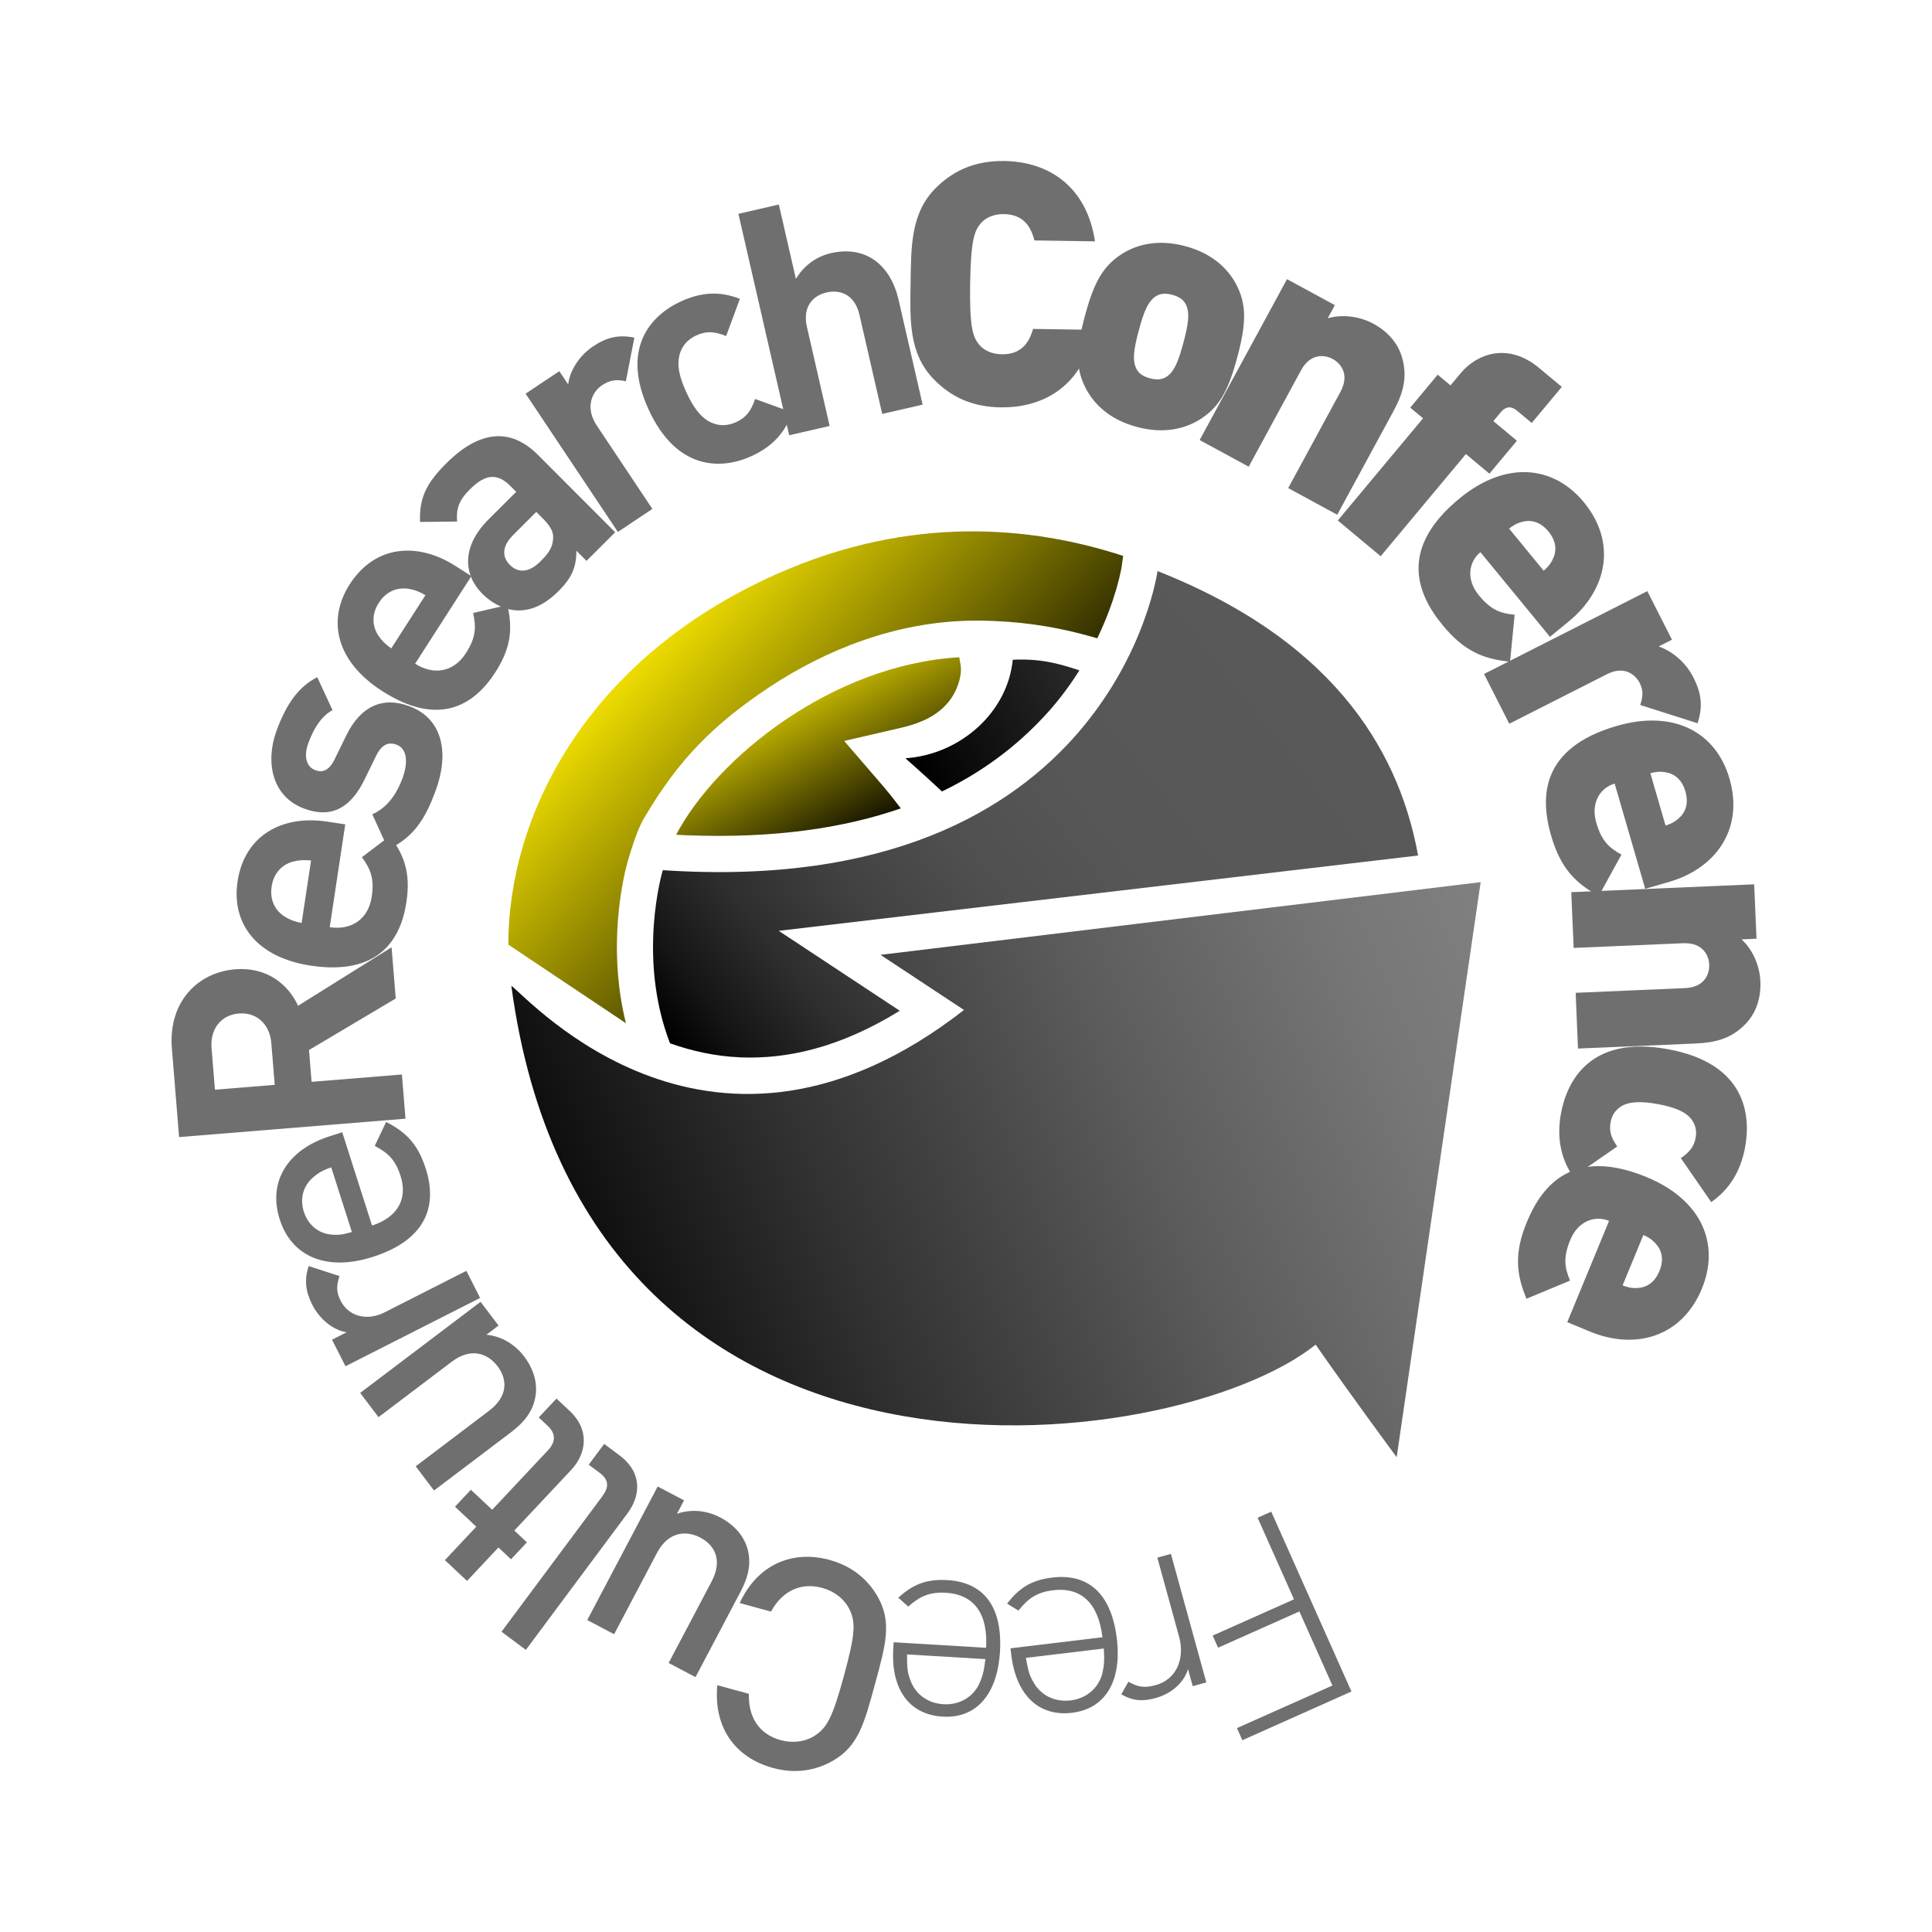 <svg:svg xmlns:dc="http://purl.org/dc/elements/1.1/" xmlns:ns2="http://web.resource.org/cc/" xmlns:rdf="http://www.w3.org/1999/02/22-rdf-syntax-ns#" xmlns:svg="http://www.w3.org/2000/svg" enable-background="new 0 0 595.28 841.89" height="566.597" id="Layer_1" version="1.1" viewBox="14.457 137.96 566.597 566.597" width="566.597" x="0px" y="0px" xml:space="preserve">
<svg:g>
	<svg:g>
		<svg:linearGradient gradientUnits="userSpaceOnUse" id="SVGID_1_" x1="175.62" x2="461.23" y1="545.42" y2="426.86">
			<svg:stop offset="0" style="stop-color:#000000" />
			<svg:stop offset=".31" style="stop-color:#323232" />
			<svg:stop offset=".617" style="stop-color:#5C5C5C" />
			<svg:stop offset=".857" style="stop-color:#767676" />
			<svg:stop offset="1" style="stop-color:#808080" />
		</svg:linearGradient>
		<svg:path d="m448.69 396.66l-24.632 168.65s-13.386-18.082-23.762-33.006c-41.611 33.286-214.35 55.343-235.88-105.25 5.696 4.326 59.163 64.423 132.75 7.101l-24.487-16.168 176.01-21.32z" fill="url(#SVGID_1_)" />
		<svg:linearGradient gradientUnits="userSpaceOnUse" id="SVGID_2_" x1="227.05" x2="394.11" y1="463.7" y2="332.45">
			<svg:stop offset="0" style="stop-color:#000000" />
			<svg:stop offset=".075" style="stop-color:#151515" />
			<svg:stop offset=".192" style="stop-color:#2E2E2E" />
			<svg:stop offset=".323" style="stop-color:#414141" />
			<svg:stop offset=".473" style="stop-color:#4F4F4F" />
			<svg:stop offset=".661" style="stop-color:#575757" />
			<svg:stop offset="1" style="stop-color:#595959" />
		</svg:linearGradient>
		<svg:path d="m231.62 448.06c13.313 0.522 28.738-2.595 46.716-13.67l-35.503-23.444 187.51-22.087c-5.049-27.573-21.733-61.809-76.419-83.423 0 0-13.183 96.515-145.09 87.717 0 0-7.688 25.373 2.118 50.78 6.3 2.23 13.19 3.8 20.66 4.12z" fill="url(#SVGID_2_)" />
		<svg:linearGradient gradientUnits="userSpaceOnUse" id="SVGID_3_" x1="207.12" x2="298.93" y1="313.45" y2="401.28">
			<svg:stop offset="0" style="stop-color:#FFED00" />
			<svg:stop offset="1" style="stop-color:#000000" />
		</svg:linearGradient>
		<svg:path d="m203.39 377.83c9.924-16.927 20.244-27.447 36.871-38.472 16.62-10.949 37.001-19.034 58.941-19.372 2.456-0.046 4.818 0.005 7.087 0.108 10.728 0.452 20.014 2.263 27.522 4.376l2.441 0.684c5.465-11.293 7.028-20.116 7.17-21.122l0.008-0.043 0.412-3c-26.349-8.614-62.005-12.339-101.72 5.373-56.313 25.122-78.61 71.418-78.587 108.63l34.487 23.048c-2.434-9.782-2.882-19.015-2.553-26.68 0.368-8.65 1.727-15.343 2.553-18.784 0-0.01 2.58-10.19 5.37-14.76z" fill="url(#SVGID_3_)" />
		<svg:linearGradient gradientUnits="userSpaceOnUse" id="SVGID_4_" x1="282.34" x2="381.41" y1="360.66" y2="308.55">
			<svg:stop offset="0" style="stop-color:#000000" />
			<svg:stop offset=".087" style="stop-color:#080808" />
			<svg:stop offset=".459" style="stop-color:#272727" />
			<svg:stop offset=".776" style="stop-color:#393939" />
			<svg:stop offset="1" style="stop-color:#404040" />
		</svg:linearGradient>
		<svg:path d="m322.01 346.6c3.551-4.008 6.5-8.068 9.002-12.042-6.483-2.167-11.748-3.482-19.546-3.113-1.483 15.284-15.151 27.726-31.473 28.897 0 0 5.426 4.781 10.716 9.727 13.7-6.61 23.72-15 31.3-23.48z" fill="url(#SVGID_4_)" />
		<svg:linearGradient gradientUnits="userSpaceOnUse" id="SVGID_5_" x1="240.82" x2="269.8" y1="332" y2="385.32">
			<svg:stop offset="0" style="stop-color:#FFED00" />
			<svg:stop offset="1" style="stop-color:#000000" />
		</svg:linearGradient>
		<svg:path d="m275.14 370.56c-1.111-1.358-1.687-2.043-1.687-2.043l-11.42-13.256 17.034-3.952c7.138-1.699 10.998-4.387 13.533-7.463 2.511-3.061 3.59-6.855 3.667-9.203 0.035-0.736-0.017-1.322-0.088-1.646l-0.415-2.285c-37.385 2.19-71.221 29.62-83.009 52.051 0.913 0.051 1.838 0.11 2.733 0.144 26.241 1.048 46.83-2.213 63.149-7.878-1.37-1.81-2.59-3.35-3.49-4.47z" fill="url(#SVGID_5_)" />
	</svg:g>
	<svg:g fill="#706F6F">
		<svg:path d="m395.53 610.55l-23.849 10.634-1.586-3.555 23.853-10.637-10.674-23.928 4-1.779 23.521 52.737-31.99 14.29-1.587-3.555 28-12.489-9.68-21.7z" />
		<svg:path d="m353.32 632.18c6.488-1.787 8.599-8.17 6.939-14.191l-6.388-23.22 3.984-1.095 10.376 37.682-3.986 1.097-1.379-5.004c-1.221 4.121-5.063 7.28-9.517 8.508-3.674 1.011-6.569 0.883-10.062-1.1l2.099-3.688c2.9 1.63 4.81 1.86 7.94 1z" />
		<svg:path d="m323.29 604.34c-4.589 0.552-7.242 2.26-10.147 5.959l-3.348-2.05c3.469-4.417 6.85-6.868 13.291-7.642 10.709-1.29 17.339 4.935 18.902 17.898 1.51 12.562-3.406 20.587-13.146 21.761-9.744 1.17-16.384-5.137-17.816-17.053l-0.224-1.852 26.97-3.248c-1.17-9.91-6.17-14.78-14.47-13.78zm-5.73 26.99c2.186 3.901 6.339 5.854 10.85 5.311 4.51-0.542 8.083-3.424 9.281-7.733 0.582-2.603 0.698-3.679 0.484-7.492l-22.865 2.753c0.7 3.67 0.93 4.95 2.26 7.16z" />
		<svg:path d="m291.86 605.07c-4.613-0.277-7.527 0.93-11.045 4.049l-2.931-2.614c4.202-3.728 7.966-5.53 14.439-5.144 10.765 0.643 16.174 7.951 15.396 20.98-0.755 12.627-7.021 19.641-16.813 19.054-9.795-0.582-15.201-7.972-14.483-19.95l0.112-1.861 27.112 1.621c0.58-9.95-3.47-15.64-11.8-16.14zm-10.46 25.53c1.452 4.229 5.194 6.889 9.723 7.159 4.534 0.271 8.564-1.925 10.509-5.95 1.041-2.453 1.346-3.492 1.814-7.282l-22.981-1.374c0.02 3.73 0.02 5.03 0.94 7.44z" />
		<svg:path d="m257.82 595.47c6.232 1.7 11.003 5.446 14.007 10.697 4.287 7.509 2.388 14.141-0.759 25.68-3.145 11.543-4.878 18.22-12.383 22.509-5.253 3.003-11.265 3.807-17.499 2.108-11.035-3.011-17.521-11.749-16.363-24.284l9.266 2.525c-0.225 6.457 2.672 11.771 9.325 13.586 3.539 0.965 7.108 0.489 9.832-1.211 3.825-2.396 5.438-5.666 8.726-17.713 3.283-12.046 3.553-15.685 1.477-19.689-1.486-2.85-4.321-5.071-7.859-6.036-6.656-1.813-11.931 1.272-15.016 6.949l-9.182-2.504c5.27-11.44 15.55-15.6 26.42-12.64z" />
		<svg:path d="m215.06 577.98l-2.078 3.939c4.251-1.51 8.811-0.981 12.75 1.097 4.016 2.118 6.646 5.184 7.782 8.646 1.466 4.524 0.437 8.722-1.887 13.125l-13.198 25.027-7.88-4.154 12.589-23.869c3.217-6.104 1.126-10.563-3.276-12.887-4.401-2.32-9.535-1.573-12.714 4.451l-12.589 23.872-7.879-4.156 20.657-39.165 7.73 4.06z" />
		<svg:path d="m196.06 564.7c6.794 5.06 6.347 11.802 2.437 17.053l-29.818 40.064-7.145-5.318 29.507-39.643c2.031-2.73 2.092-4.864-0.778-6.999l-3.152-2.348 4.536-6.092 4.4 3.29z" />
		<svg:path d="m181.54 551.76c6.051 5.68 4.791 12.641 0.425 17.29l-16.673 17.766 3.693 3.467-4.663 4.971-3.692-3.466-9.204 9.808-6.496-6.099 9.204-9.808-6.243-5.857 4.664-4.967 6.241 5.857 16.377-17.449c2.208-2.357 2.38-4.836-0.042-7.105l-2.674-2.512 5.201-5.539 3.88 3.65z" />
		<svg:path d="m160.66 526.71l-3.554 2.688c4.491 0.434 8.396 2.847 11.082 6.397 2.741 3.62 3.824 7.511 3.385 11.129-0.59 4.717-3.302 8.081-7.27 11.086l-22.563 17.071-5.374-7.104 21.516-16.28c5.502-4.16 5.498-9.085 2.498-13.055-3.006-3.97-7.972-5.47-13.401-1.36l-21.52 16.281-5.375-7.103 35.305-26.712 5.26 6.94z" />
		<svg:path d="m114.02 512.21c-0.883 2.702-1.027 4.538 0.354 7.264 2.175 4.281 7.421 6.127 12.873 3.359l23.984-12.175 4.031 7.946-39.484 20.037-3.952-7.786 4.284-2.176c-3.831-0.601-7.833-3.662-10.087-8.102-1.937-3.816-2.387-7.213-1.044-11.32l9.05 2.95z" />
		<svg:path d="m123.56 497.38c7.236-2.311 10.59-7.599 8.384-14.504-1.514-4.743-3.643-6.812-7.592-8.85l3.35-7.03c5.708 2.945 9.254 6.305 11.623 13.708 3.375 10.564 0.482 20.747-15.573 25.873-13.644 4.36-23.805-0.187-27.259-11.001-3.613-11.313 2.606-20.542 14.586-24.367l3.745-1.198 8.74 27.37zm-17.33-14.08c-2.737 2.339-3.944 6.024-2.666 10.018 1.272 3.993 4.418 6.381 8.006 6.7 2.178 0.224 3.481-0.01 6.084-0.75l-6.058-18.968c-2.55 0.91-3.71 1.56-5.36 3z" />
		<svg:path d="m130.51 430.79l-25.431 15.114 0.76 9.325 26.482-2.154 1.054 12.962-66.396 5.399-2.116-26.019c-1.097-13.521 7.482-22.293 18.579-23.193 9.328-0.758 15.569 4.461 18.426 10.704l27.422-17.154 1.23 15.02zm-54.013 14.53l0.996 12.217 17.529-1.426-0.993-12.217c-0.463-5.688-4.403-9.123-9.532-8.706-5.127 0.42-8.461 4.45-8 10.14z" />
		<svg:path d="m111.15 409.88c6.197 0.934 11.303-2.174 12.324-8.927 0.795-5.274-0.292-8.086-2.886-11.602l8.227-6.234c4.163 5.644 6.135 10.768 4.821 19.464-1.717 11.38-8.545 21.513-28.068 18.567-15.726-2.374-23.323-12.226-21.437-24.716 2.023-13.415 12.976-19.521 26.207-17.523l5.366 0.81-4.55 30.16zm-10.82-19.23c-3.063 0.862-5.594 3.224-6.208 7.294-0.616 4.072 1.106 7.075 3.778 8.804 1.645 1.005 2.899 1.478 5.015 1.892l2.765-18.318c-2.14-0.22-3.48-0.13-5.35 0.34z" />
		<svg:path d="m142.16 370.01c-2.688 7.187-5.902 13.378-13.85 16.999l-4.664-10.236c5.179-2.357 7.538-7.071 8.849-10.576 1.475-3.944 1.701-8.556-1.718-9.833-2.279-0.853-4.316-0.215-6.009 3.248l-3.389 6.926c-3.869 7.944-9.363 11.683-17.777 8.537-9.465-3.539-11.436-13.767-7.963-23.058 2.653-7.098 6.111-12.6 11.866-15.443l4.478 9.667c-3.347 1.745-5.558 5.515-7.031 9.458-1.705 4.558-0.322 7.272 1.957 8.125 1.666 0.622 3.854 0.643 5.715-3.259l3.387-6.923c4.254-8.701 10.778-11.455 18.488-8.573 10.08 3.75 11.69 14.14 7.66 24.92z" />
		<svg:path d="m136.21 332.6c5.275 3.388 11.207 2.638 14.896-3.109 2.883-4.488 3.041-7.502 2.11-11.769l10.059-2.325c1.492 6.854 1.197 12.335-3.56 19.736-6.22 9.685-16.596 16.142-33.209 5.47-13.386-8.596-16.29-20.695-9.461-31.324 7.333-11.417 19.826-12.512 31.083-5.281l4.567 2.934-16.49 25.66zm-2.01-21.97c-3.148-0.463-6.426 0.655-8.65 4.12-2.226 3.463-1.881 6.911-0.15 9.581 1.09 1.59 2.043 2.535 3.805 3.776l10.014-15.59c-1.85-1.09-3.11-1.56-5.01-1.89z" />
		<svg:path d="m186.47 302.45l-2.974-2.979c-0.004 4.63-1.199 7.805-5.17 11.771-3.907 3.899-7.746 5.749-11.846 5.745-3.771-0.067-7.54-1.857-10.579-4.903-5.486-5.496-6.208-13.765 1.799-21.763l8.146-8.129-1.719-1.721c-3.769-3.774-7.275-3.579-11.84 0.983-3.313 3.305-4.04 5.619-3.778 9.456l-10.852 0.124c-0.325-7.08 1.928-11.443 7.689-17.194 9.666-9.649 18.795-10.568 26.858-2.493l22.673 22.708-8.41 8.39zm-14.74-14.36l-6.815 6.81c-3.112 3.105-3.382 6.281-0.936 8.73 2.382 2.383 5.557 2.385 8.932-0.985 2.383-2.38 3.708-4.098 3.778-7.076 0.068-1.786-0.99-3.505-3.105-5.624l-1.85-1.85z" />
		<svg:path d="m198.01 249.76c-2.595-0.517-4.49-0.491-6.979 1.172-3.115 2.076-4.983 6.695-1.556 11.834l16.306 24.443-10.119 6.751-27.06-40.55 9.888-6.595 2.597 3.894c0.389-3.634 2.931-8.255 7.29-11.163 3.971-2.65 7.447-3.507 12.121-2.573l-2.49 12.8z" />
		<svg:path d="m234.95 271.68c-8.84 4.072-21.992 4.362-30.251-13.569-8.258-17.93 0.55-27.653 9.387-31.725 6.119-2.817 11.568-3.062 17.358-0.784l-4.034 10.922c-3.431-1.407-5.854-1.527-8.745-0.197-2.631 1.215-4.242 3.089-4.957 5.788-0.721 2.906-0.116 6.234 2.038 10.907 2.15 4.674 4.326 7.381 7.004 8.724 2.515 1.209 4.984 1.204 7.621-0.008 2.888-1.33 4.373-3.251 5.532-6.772l10.885 3.95c-2.05 5.88-5.74 9.95-11.85 12.77z" />
		<svg:path d="m273.18 259.35l-6.656-29.006c-1.444-6.292-5.938-7.469-9.676-6.612-3.74 0.858-7.161 3.947-5.738 10.148l6.655 29.005-11.858 2.72-14.896-64.939 11.854-2.721 5.002 21.799c2.44-4.016 6.077-6.579 10.272-7.541 10.397-2.385 17.545 3.657 19.845 13.689l7.051 30.737-11.83 2.72z" />
		<svg:path d="m307.9 257.43c-8.283-0.126-14.525-3.016-19.636-8.284-7.372-7.597-6.921-17.573-6.759-28.25 0.163-10.678 0.016-20.663 7.613-28.031 5.267-5.112 11.599-7.81 19.88-7.684 13.471 0.204 24.235 7.854 26.591 23.562l-17.761-0.271c-1.039-4.009-3.178-7.635-8.965-7.724-3.193-0.047-5.609 1.213-6.933 2.891-1.63 2.071-2.765 4.547-2.961 17.521-0.198 12.974 0.861 15.485 2.425 17.604 1.272 1.716 3.648 3.051 6.842 3.099 5.785 0.088 8.037-3.471 9.197-7.444l17.764 0.269c-2.84 15.62-13.83 22.94-27.3 22.73z" />
		<svg:path d="m366.34 260.98c-3.958 2.453-10.068 4.436-18.455 2.192-8.387-2.241-12.689-7.008-14.896-11.11-3.08-5.883-3.112-11.161-0.38-21.379 2.707-10.122 5.396-14.774 10.998-18.338 3.96-2.452 10.066-4.435 18.455-2.192 8.387 2.244 12.691 7.01 14.897 11.111 3.075 5.886 3.082 11.258 0.378 21.381-2.73 10.23-5.4 14.78-11 18.34zm-4.24-33.98c-0.703-1.222-1.924-2.064-3.853-2.579-1.927-0.516-3.406-0.395-4.63 0.311-2.564 1.483-3.832 5.069-5.199 10.178-1.365 5.11-2.057 8.849-0.571 11.416 0.704 1.221 1.925 2.064 3.852 2.579 1.931 0.515 3.408 0.395 4.629-0.311 2.567-1.485 3.834-5.069 5.199-10.179 1.36-5.11 2.05-8.85 0.57-11.42z" />
		<svg:path d="m392.24 281.11l15.333-28.242c2.954-5.438-0.333-8.584-2.264-9.632-1.93-1.048-6.36-2.09-9.312 3.348l-15.331 28.241-14.388-7.81 25.621-47.184 14.031 7.618-2.095 3.86c4.468-1.323 9.575-0.482 13.344 1.565 4.476 2.43 7.26 5.872 8.422 9.796 1.843 6.225 0.116 11.08-2.598 16.079l-16.377 30.171-14.38-7.82z" />
		<svg:path d="m444.36 271.12l-24.997 29.967-12.57-10.484 24.999-29.966-3.756-3.133 8.054-9.656 3.756 3.132 3.007-3.603c4.728-5.672 13.841-9.118 22.964-1.51l6.667 5.562-8.824 10.576-4.366-3.645c-1.687-1.406-3.299-1.188-4.641 0.422l-2.236 2.681 6.898 5.754-8.057 9.657-6.89-5.75z" />
		<svg:path d="m448.62 299.89c-3.393 2.787-4.324 7.943-0.462 12.647 3.611 4.396 6.428 5.312 10.502 5.71l-1.354 13.766c-7.723-0.757-13.458-3.024-19.792-10.737-7.536-9.176-12.896-22.467 4.997-37.159 13.572-11.147 27.543-9.704 36.473 1.171 9.877 12.031 6.536 25.884-4.341 34.814l-5.628 4.622-20.4-24.83zm21.21 2.08c1.142-2.227 1.217-5.127-1.255-8.135s-5.328-3.501-7.737-2.817c-1.521 0.349-2.807 1.143-3.809 1.968l10.134 12.34c1-0.83 2.03-1.93 2.67-3.36z" />
		<svg:path d="m495.48 344.72c0.701-2.146 1.095-4.024-0.172-6.516-0.993-1.958-4.138-5.287-9.565-2.532l-28.659 14.54-7.406-14.595 47.886-24.295 7.224 14.24-3.916 1.986c3.22 1.053 7.655 4.063 10.186 9.047 2.39 4.716 2.86 8.509 1.239 13.473l-16.81-5.35z" />
		<svg:path d="m488 367.76c-4.221 1.223-7.107 5.595-5.409 11.442 1.582 5.463 3.812 7.417 7.396 9.388l-6.667 12.12c-6.803-3.743-11.18-8.085-13.962-17.67-3.308-11.407-2.995-25.735 19.24-32.188 16.874-4.894 29.144 1.938 33.067 15.455 4.337 14.954-4.198 26.369-17.715 30.289l-7.001 2.03-8.96-30.86zm18.68 10.27c1.932-1.596 3.138-4.234 2.055-7.973-1.086-3.738-3.518-5.318-6.001-5.638-1.538-0.281-3.028-0.056-4.277 0.304l4.449 15.338c1.24-0.36 2.62-0.97 3.77-2.03z" />
		<svg:path d="m476.53 429.12l32.102-1.379c6.181-0.266 7.189-4.701 7.094-6.895-0.091-2.195-1.477-6.53-7.657-6.265l-32.106 1.377-0.701-16.351 53.642-2.3 0.683 15.951-4.385 0.189c3.43 3.149 5.335 7.96 5.52 12.248 0.216 5.086-1.303 9.246-4.072 12.261-4.39 4.783-9.438 5.799-15.119 6.043l-34.297 1.471-0.68-16.35z" />
		<svg:path d="m472.25 464.48c1.668-9.133 8.271-23.045 31.346-18.828 23.074 4.217 24.328 19.563 22.66 28.696-1.347 7.366-4.841 12.612-9.952 16.144l-8.909-12.892c2.441-1.685 3.845-3.257 4.329-5.908 0.394-2.159-0.026-3.755-1.148-5.381-1.619-2.228-4.913-3.64-9.922-4.555-5.009-0.916-8.59-0.757-10.894 0.748-1.626 1.125-2.581 2.474-2.978 4.631-0.484 2.651 0.271 4.617 1.957 7.054l-12.888 8.909c-3.54-5.12-4.95-11.26-3.61-18.62z" />
		<svg:path d="m486.35 496.01c-4.061-1.678-9.046-0.065-11.369 5.563-2.171 5.26-1.646 8.177-0.076 11.955l-12.773 5.31c-2.982-7.171-3.69-13.295 0.118-22.521 4.531-10.978 13.72-21.982 35.122-13.144 16.239 6.704 21.564 19.704 16.192 32.712-5.942 14.393-19.736 17.985-32.745 12.613l-6.734-2.782 12.26-29.7zm8.18 19.68c2.502-0.049 5.095-1.354 6.581-4.95s0.568-6.351-1.172-8.153c-1.024-1.179-2.332-1.934-3.531-2.428l-6.095 14.761c1.19 0.5 2.65 0.88 4.21 0.77z" />
	</svg:g>
</svg:g>
</svg:svg>